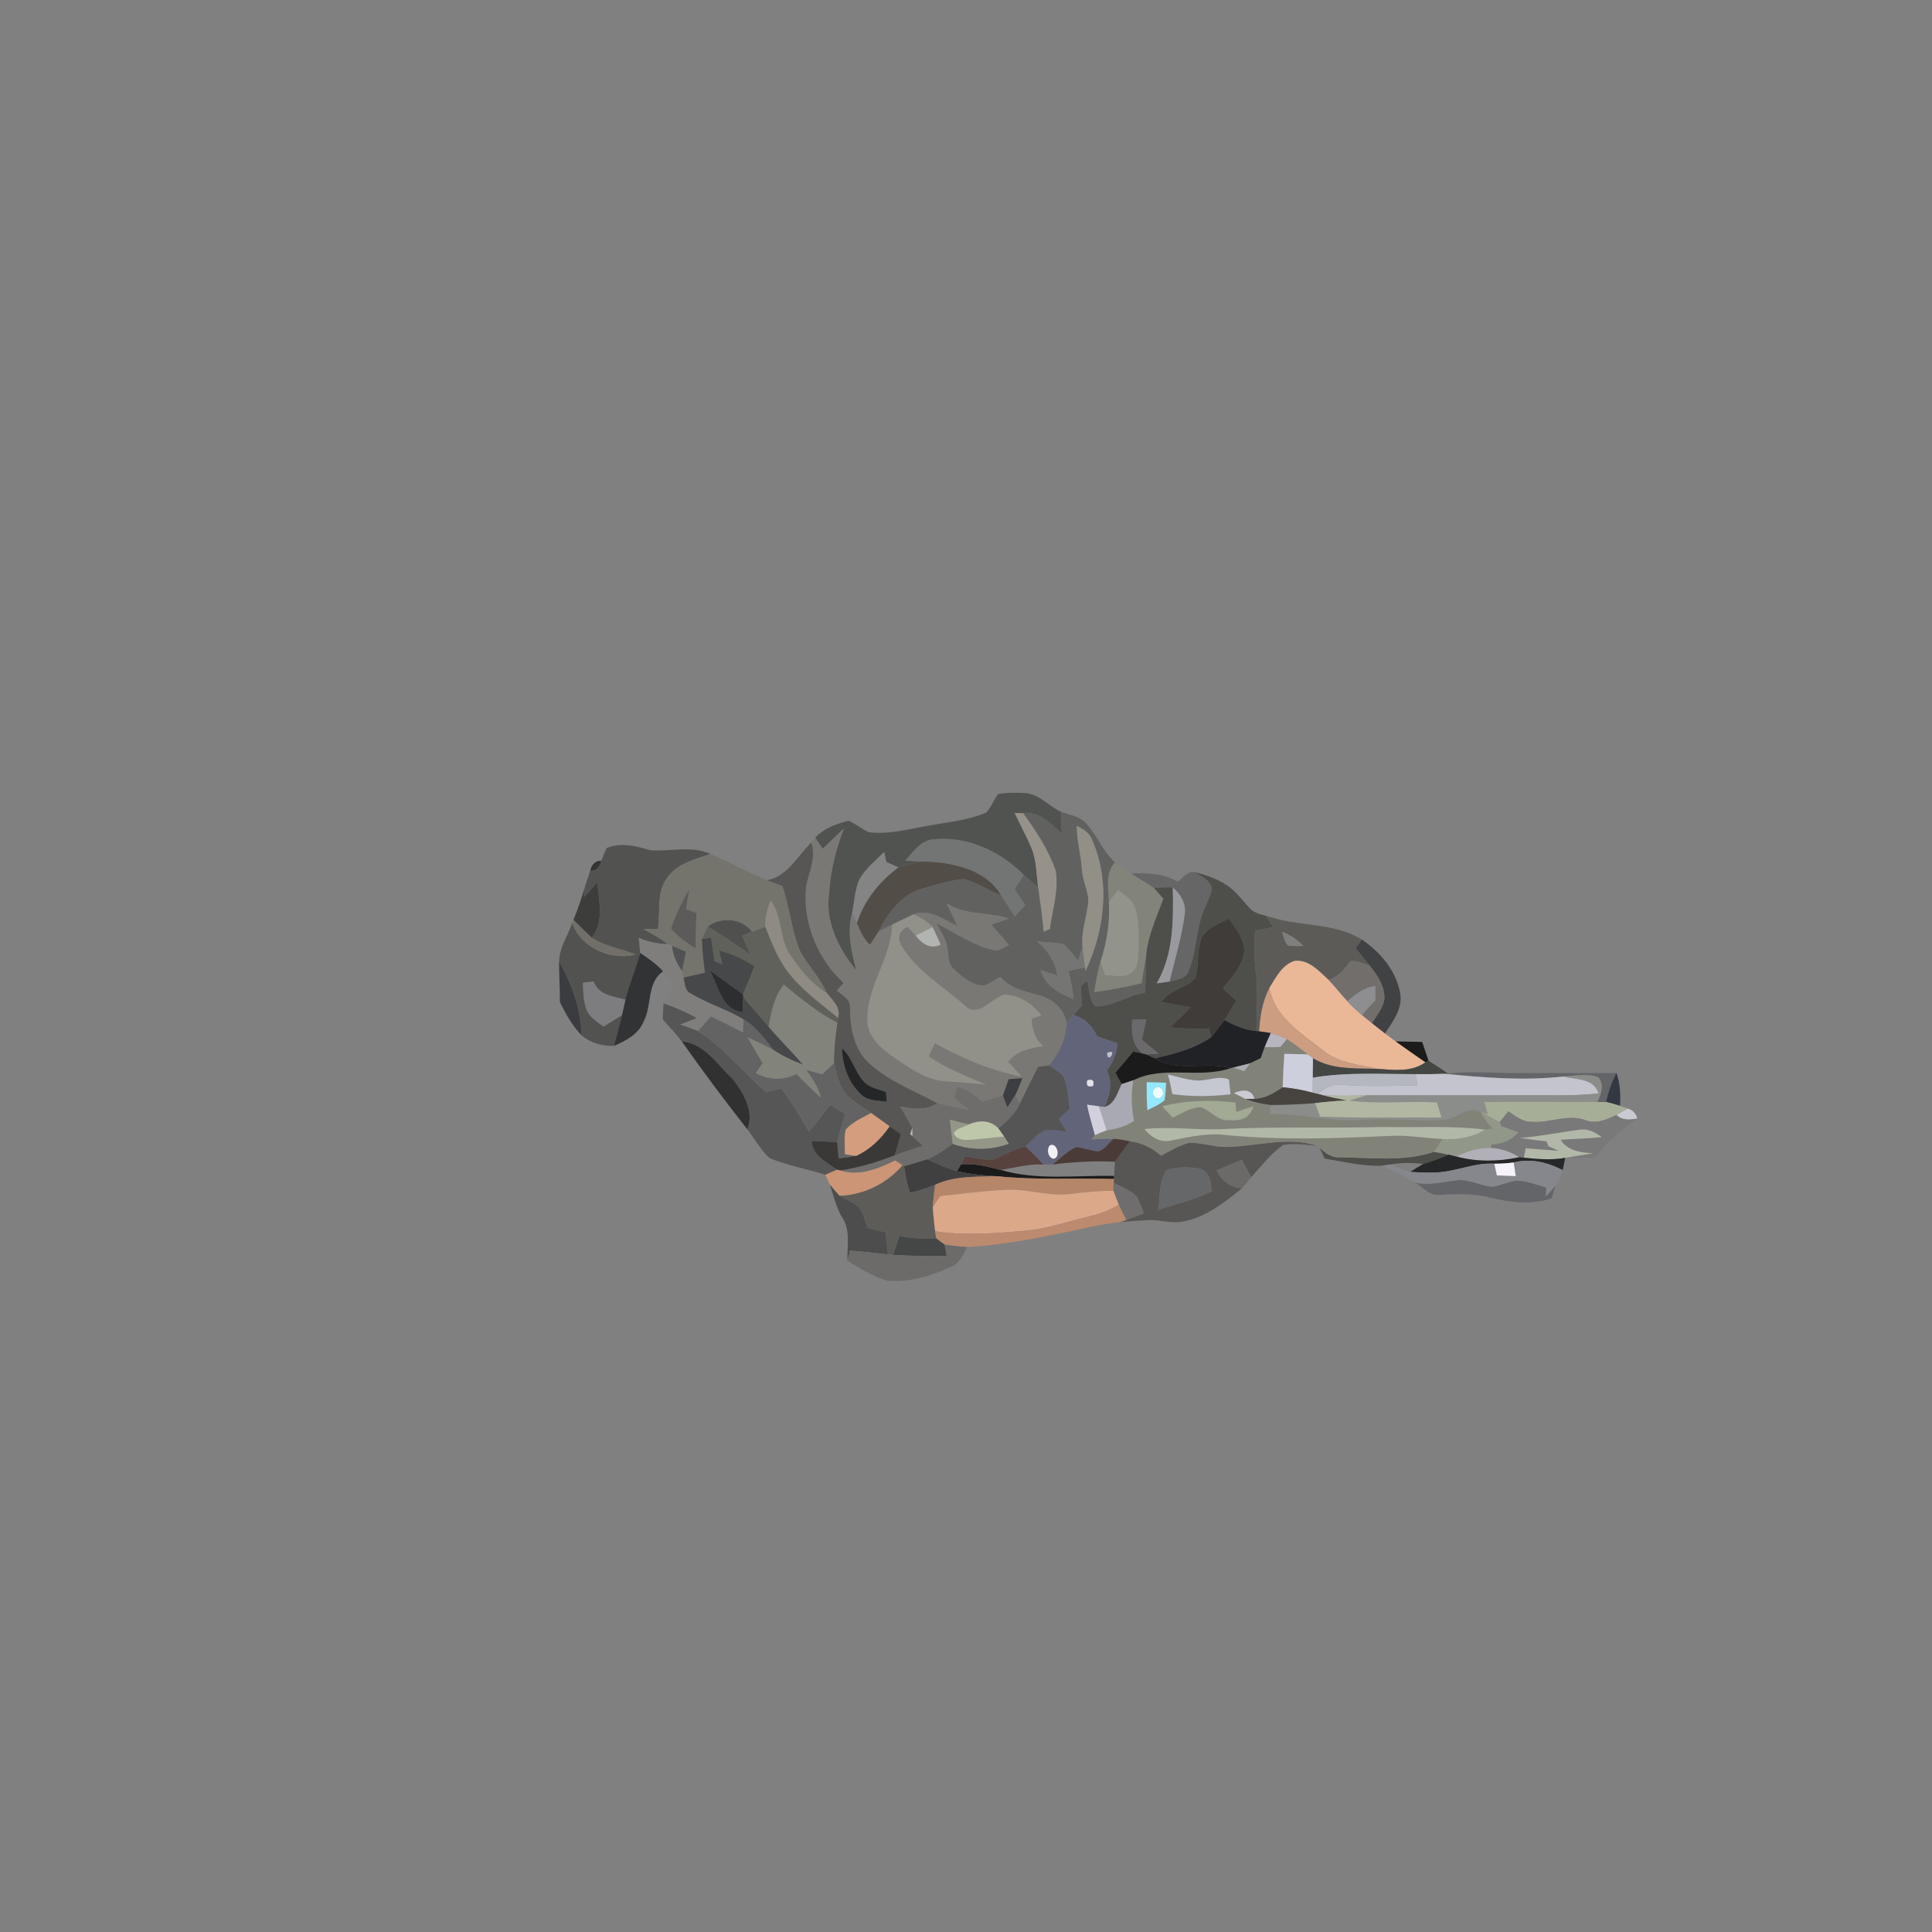 <?xml version="1.0" encoding="UTF-8" ?>
<!DOCTYPE svg PUBLIC "-//W3C//DTD SVG 1.1//EN" "http://www.w3.org/Graphics/SVG/1.1/DTD/svg11.dtd">
<svg width="512pt" height="512pt" viewBox="0 0 512 512" version="1.1" xmlns="http://www.w3.org/2000/svg">
<rect x="0" y="0" width="512" height="512" fill="#808080" stroke="none"/>
<g id="#515351ff">
<path fill="#515351" opacity="1.00" d=" M 264.51 210.45 C 266.64 210.01 268.84 210.07 271.01 210.14 C 275.04 210.03 277.73 213.55 281.16 215.12 C 281.22 217.06 281.30 219.01 281.41 220.96 C 278.52 218.33 275.48 215.00 271.17 215.51 C 270.60 215.49 269.47 215.47 268.90 215.46 C 270.35 218.55 272.01 221.53 273.33 224.69 C 274.73 228.01 274.65 231.67 275.11 235.18 C 273.82 234.09 272.54 232.98 271.29 231.85 C 265.09 225.61 256.28 221.50 247.38 222.45 C 243.99 222.73 241.98 225.74 239.96 228.09 C 241.36 228.17 242.77 228.24 244.18 228.30 C 242.12 228.70 240.09 229.22 238.10 229.88 C 237.03 229.40 235.96 228.93 234.89 228.47 C 234.69 227.58 234.49 226.69 234.29 225.81 C 232.05 228.05 229.54 230.11 227.87 232.84 C 226.55 235.67 226.43 238.86 225.85 241.89 C 224.39 247.02 225.65 252.23 226.95 257.23 C 222.28 251.52 218.54 244.17 219.74 236.60 C 220.05 230.73 221.54 225.05 223.63 219.58 C 221.73 221.35 219.88 223.15 218.03 224.97 C 217.37 223.97 216.70 222.98 216.04 221.99 C 218.34 219.49 221.69 218.32 224.89 217.50 C 226.79 218.32 228.38 219.71 230.27 220.55 C 234.96 221.14 239.65 219.99 244.24 219.15 C 249.94 217.98 255.90 217.64 261.31 215.36 C 262.69 213.95 263.32 212.00 264.51 210.45 Z" />
</g>
<g id="#979289ff">
<path fill="#979289" opacity="1.00" d=" M 268.90 215.46 C 269.47 215.47 270.60 215.49 271.17 215.51 C 274.58 220.21 277.86 225.16 279.77 230.68 C 280.67 235.88 278.91 241.07 278.24 246.20 C 277.82 246.38 276.99 246.75 276.57 246.93 C 276.23 242.99 275.67 239.09 275.11 235.18 C 274.65 231.67 274.73 228.01 273.33 224.69 C 272.01 221.53 270.35 218.55 268.90 215.46 Z" />
</g>
<g id="#616260ff">
<path fill="#616260" opacity="1.00" d=" M 271.17 215.51 C 275.48 215.00 278.52 218.33 281.41 220.96 C 281.30 219.01 281.22 217.06 281.16 215.12 C 283.44 215.98 286.14 216.28 287.84 218.21 C 290.76 221.38 292.26 225.64 295.51 228.55 C 292.82 231.43 293.83 235.47 293.87 239.01 C 294.18 244.42 293.33 249.81 291.63 254.93 C 290.89 257.54 290.42 260.22 290.01 262.91 C 294.22 262.36 298.39 261.53 302.52 260.56 C 302.94 257.95 303.37 255.35 303.78 252.74 C 303.65 256.17 303.64 259.61 303.45 263.04 C 298.94 263.80 294.89 266.72 290.30 266.72 C 288.47 265.05 288.73 262.14 288.15 259.88 C 287.58 260.35 287.02 260.83 286.46 261.30 C 286.53 263.06 286.61 264.82 286.68 266.58 C 285.94 267.37 285.19 268.17 284.47 268.97 C 283.86 269.66 283.26 270.36 282.67 271.06 C 282.00 267.37 278.89 264.68 275.37 263.77 C 271.69 262.74 267.68 262.00 265.12 258.89 C 263.73 259.71 262.36 260.58 260.86 261.21 C 257.73 261.19 255.09 259.03 252.93 256.97 C 251.16 255.58 251.41 253.19 251.04 251.22 C 250.75 248.78 249.24 246.76 248.10 244.66 C 253.11 247.12 257.77 250.55 263.29 251.76 C 264.82 252.16 266.07 250.99 267.39 250.47 C 265.83 248.64 264.25 246.83 262.66 245.03 C 264.22 244.52 265.78 243.98 267.33 243.42 C 261.92 241.63 255.87 242.65 250.88 239.41 C 251.85 241.40 252.81 243.41 253.77 245.42 C 250.12 243.76 246.30 240.75 242.10 242.30 C 240.19 243.19 238.31 244.14 236.41 245.06 C 235.20 245.65 233.99 246.24 232.81 246.88 C 235.18 242.15 238.51 237.43 243.75 235.69 C 247.55 234.55 251.40 233.32 255.36 232.95 C 258.89 233.79 261.95 235.97 265.32 237.28 C 266.56 239.10 267.73 240.97 268.93 242.82 C 269.85 241.82 270.78 240.83 271.71 239.83 C 270.76 238.45 269.80 237.07 268.85 235.69 C 269.66 234.41 270.47 233.13 271.29 231.85 C 272.54 232.98 273.82 234.09 275.11 235.18 C 275.67 239.09 276.23 242.99 276.57 246.93 C 276.99 246.75 277.82 246.38 278.24 246.20 C 278.91 241.07 280.67 235.88 279.77 230.68 C 277.86 225.16 274.58 220.21 271.17 215.51 M 285.37 218.87 C 285.32 222.71 286.47 226.42 286.70 230.24 C 286.85 233.18 288.29 235.88 288.45 238.81 C 288.06 242.91 286.42 246.91 286.90 251.09 C 286.48 252.25 286.08 253.40 285.68 254.56 C 284.46 253.06 283.33 251.46 281.85 250.21 C 279.55 249.68 277.15 249.83 274.82 249.45 C 277.64 251.78 279.62 254.89 280.24 258.53 C 278.75 258.05 277.27 257.57 275.79 257.12 C 276.96 261.26 280.78 263.35 284.54 264.76 C 284.23 262.24 283.74 259.74 283.18 257.26 C 284.62 256.96 286.07 256.66 287.52 256.38 L 287.66 257.34 C 292.76 246.61 294.30 233.69 289.42 222.58 C 288.75 220.72 287.05 219.69 285.37 218.87 Z" />
</g>
<g id="#918f86ff">
<path fill="#918f86" opacity="1.00" d=" M 285.37 218.87 C 287.05 219.69 288.75 220.72 289.42 222.58 C 294.30 233.69 292.76 246.61 287.66 257.34 L 287.52 256.38 C 287.27 254.62 287.05 252.86 286.90 251.09 C 286.42 246.91 288.06 242.91 288.45 238.81 C 288.29 235.88 286.85 233.18 286.70 230.24 C 286.47 226.42 285.32 222.71 285.37 218.87 Z" />
</g>
<g id="#797874ff">
<path fill="#797874" opacity="1.00" d=" M 218.03 224.97 C 219.88 223.15 221.73 221.35 223.63 219.58 C 221.54 225.05 220.05 230.73 219.74 236.60 C 218.54 244.17 222.28 251.52 226.95 257.23 C 225.65 252.23 224.39 247.02 225.85 241.89 C 226.28 242.77 226.70 243.67 227.10 244.57 C 227.91 246.68 228.84 248.80 230.55 250.37 C 231.30 249.20 232.06 248.04 232.81 246.88 C 233.99 246.24 235.20 245.65 236.41 245.06 C 236.17 254.16 229.41 261.74 229.87 270.95 C 230.24 275.37 234.08 278.26 237.44 280.61 C 241.44 283.20 245.58 286.26 250.51 286.54 C 254.10 286.80 257.70 287.02 261.27 287.46 C 256.13 285.13 250.73 283.25 246.11 279.93 C 246.65 278.76 247.19 277.59 247.74 276.43 C 254.93 280.46 262.61 283.69 270.73 285.29 C 269.55 283.98 268.36 282.67 267.17 281.38 C 269.40 278.41 273.11 277.76 276.55 277.22 C 274.27 275.44 273.44 272.73 273.41 269.94 C 274.25 269.66 275.10 269.37 275.96 269.09 C 273.62 266.01 270.11 263.69 266.16 263.56 C 262.63 264.59 259.30 270.00 255.62 266.40 C 249.94 261.43 243.04 257.40 239.03 250.83 C 237.61 248.74 238.24 246.52 240.57 245.60 C 241.25 246.39 241.95 247.17 242.66 247.95 C 244.31 250.07 246.59 251.72 249.28 250.33 C 248.58 248.77 247.90 247.21 247.16 245.68 C 245.78 244.13 243.92 243.19 242.10 242.30 C 246.30 240.75 250.12 243.76 253.77 245.42 C 252.81 243.41 251.85 241.40 250.88 239.41 C 255.87 242.65 261.92 241.63 267.33 243.42 C 265.78 243.98 264.22 244.52 262.66 245.03 C 264.25 246.83 265.83 248.64 267.39 250.47 C 266.07 250.99 264.82 252.16 263.29 251.76 C 257.77 250.55 253.11 247.12 248.10 244.66 C 249.24 246.76 250.75 248.78 251.04 251.22 C 251.41 253.19 251.16 255.58 252.93 256.97 C 255.09 259.03 257.73 261.19 260.86 261.21 C 262.36 260.58 263.73 259.71 265.12 258.89 C 267.68 262.00 271.69 262.74 275.37 263.77 C 278.89 264.68 282.00 267.37 282.67 271.06 C 282.46 275.27 280.73 279.16 278.01 282.33 C 277.03 282.46 276.05 282.60 275.08 282.74 C 273.44 285.96 271.88 289.23 270.25 292.47 C 269.95 291.91 269.35 290.81 269.05 290.26 C 269.78 288.78 270.36 287.23 270.96 285.71 C 269.74 285.79 268.52 285.89 267.31 285.99 C 266.79 287.44 266.27 288.90 265.75 290.36 C 263.94 290.91 262.13 291.45 260.32 291.97 C 258.38 290.24 256.23 288.69 253.67 288.06 C 253.46 288.78 253.05 290.22 252.85 290.94 C 254.15 292.00 255.45 293.07 256.75 294.15 C 253.97 293.57 251.17 293.06 248.41 292.37 C 242.26 289.05 235.49 286.52 230.28 281.73 C 226.23 278.01 225.30 272.34 225.24 267.10 C 225.49 264.82 223.21 263.81 221.78 262.52 C 222.36 261.84 222.95 261.16 223.54 260.49 C 217.03 254.52 213.17 245.60 213.48 236.75 C 213.53 232.17 216.69 227.89 214.98 223.29 C 215.25 222.96 215.78 222.31 216.04 221.99 C 216.70 222.98 217.37 223.97 218.03 224.97 Z" />
</g>
<g id="#737474ff">
<path fill="#737474" opacity="1.00" d=" M 247.38 222.45 C 256.28 221.50 265.09 225.61 271.29 231.85 C 270.47 233.13 269.66 234.41 268.85 235.69 C 269.80 237.07 270.76 238.45 271.71 239.83 C 270.78 240.83 269.85 241.82 268.93 242.82 C 267.73 240.97 266.56 239.10 265.32 237.28 C 261.05 230.11 251.87 228.45 244.18 228.30 C 242.77 228.24 241.36 228.17 239.96 228.09 C 241.98 225.74 243.99 222.73 247.38 222.45 Z" />
</g>
<g id="#525351ff">
<path fill="#525351" opacity="1.00" d=" M 160.75 224.74 C 164.62 223.15 168.58 224.22 172.39 225.33 C 177.68 225.75 183.23 223.97 188.31 226.33 C 184.13 227.66 179.39 228.88 176.76 232.71 C 173.87 236.63 175.10 241.72 174.36 246.22 C 173.05 246.31 171.74 246.23 170.43 246.18 C 172.74 247.35 174.93 248.74 177.08 250.20 C 174.39 250.16 171.73 249.67 169.28 248.53 C 169.43 249.86 169.58 251.19 169.66 252.53 C 168.49 256.71 166.74 260.70 165.73 264.92 C 162.49 264.05 158.58 263.76 157.30 260.08 C 156.36 260.21 155.43 260.34 154.49 260.47 C 154.59 262.88 154.60 265.36 155.49 267.64 C 156.29 269.66 158.32 270.74 159.93 272.05 C 161.56 271.03 163.19 270.02 164.82 269.00 C 164.19 271.74 163.41 274.44 162.70 277.16 C 159.61 277.27 156.52 276.40 154.13 274.40 C 153.94 267.49 151.58 260.76 148.16 254.80 C 148.25 251.13 150.47 247.96 151.65 244.58 C 153.90 251.14 161.89 254.67 168.39 252.95 C 164.56 251.38 160.28 250.85 156.80 248.49 C 160.25 244.22 158.68 238.75 158.30 233.82 C 157.14 235.14 155.98 236.45 154.79 237.74 C 154.79 237.26 154.78 236.30 154.77 235.82 C 155.26 234.09 155.86 232.39 156.44 230.69 C 158.03 231.00 159.05 229.48 159.33 228.13 C 159.77 226.98 160.27 225.87 160.75 224.74 Z" />
</g>
<g id="#575654ff">
<path fill="#575654" opacity="1.00" d=" M 203.18 233.25 C 208.57 232.46 211.36 226.81 214.98 223.29 C 216.69 227.89 213.53 232.17 213.48 236.75 C 213.17 245.60 217.03 254.52 223.54 260.49 C 222.95 261.16 222.36 261.84 221.78 262.52 C 223.21 263.81 225.49 264.82 225.24 267.10 C 225.30 272.34 226.23 278.01 230.28 281.73 C 235.49 286.52 242.26 289.05 248.41 292.37 C 245.41 294.33 241.83 293.93 238.52 293.18 C 239.65 295.05 240.73 296.96 241.78 298.88 C 241.64 299.29 241.34 300.12 241.20 300.53 L 241.80 301.09 C 242.73 301.95 243.68 302.80 244.62 303.65 C 242.11 304.45 239.60 305.27 237.12 306.18 C 237.67 304.30 238.22 302.43 238.76 300.56 C 237.76 299.87 236.77 299.19 235.78 298.51 C 234.13 297.33 232.51 296.13 230.85 294.97 C 228.57 293.33 226.06 291.95 224.11 289.91 C 222.30 287.59 221.68 284.61 221.01 281.81 C 220.98 278.21 221.34 274.63 221.90 271.08 C 221.95 270.76 222.03 270.11 222.07 269.78 C 222.95 267.06 220.61 265.08 219.10 263.16 C 217.32 259.06 214.10 255.88 211.99 251.99 C 209.72 246.50 209.27 240.46 207.33 234.85 C 205.94 234.33 204.56 233.81 203.18 233.25 M 223.13 277.78 C 223.23 282.27 224.81 286.87 228.13 289.99 C 229.95 291.79 232.67 291.64 235.01 291.97 C 234.96 291.32 234.84 290.02 234.78 289.37 C 232.65 288.61 230.14 288.23 228.66 286.35 C 226.46 283.72 225.72 280.11 223.13 277.78 Z" />
<path fill="#575654" opacity="1.00" d=" M 315.00 302.88 C 318.37 302.70 321.62 304.02 325.00 303.95 C 333.00 303.83 341.19 301.07 349.07 303.65 C 346.07 303.35 343.02 302.91 340.03 303.43 C 336.78 305.78 334.24 309.00 331.59 311.99 C 330.76 310.45 329.92 308.92 329.09 307.39 C 326.84 308.30 324.60 309.22 322.38 310.18 C 323.78 312.84 326.11 314.85 329.25 314.84 C 324.55 318.61 319.56 322.63 313.47 323.72 C 310.41 324.35 307.40 323.18 304.34 323.34 C 301.83 323.47 299.33 323.63 296.83 323.86 C 297.25 323.71 298.08 323.43 298.50 323.29 C 300.05 322.73 301.58 322.14 303.12 321.56 C 302.52 319.99 302.03 318.36 301.11 316.94 C 299.41 315.34 297.16 314.55 295.13 313.48 L 295.19 312.45 L 295.24 311.64 C 295.34 310.39 295.40 309.13 295.46 307.88 C 296.80 306.07 298.14 304.25 299.46 302.43 C 302.53 302.88 305.38 304.16 307.66 306.27 C 310.06 305.06 312.38 303.59 315.00 302.88 M 309.19 310.04 C 307.05 313.02 307.50 317.11 306.94 320.62 C 311.66 319.04 316.55 317.93 321.05 315.74 C 321.00 313.54 320.71 310.85 318.40 309.86 C 315.40 309.15 312.15 309.20 309.19 310.04 Z" />
</g>
<g id="#838483ff">
<path fill="#838483" opacity="1.00" d=" M 227.87 232.84 C 229.54 230.11 232.05 228.05 234.29 225.81 C 234.49 226.69 234.69 227.58 234.89 228.47 C 235.96 228.93 237.03 229.40 238.10 229.88 C 233.06 233.59 229.09 238.59 227.10 244.57 C 226.70 243.67 226.28 242.77 225.85 241.89 C 226.43 238.86 226.55 235.67 227.87 232.84 Z" />
</g>
<g id="#74746dff">
<path fill="#74746d" opacity="1.00" d=" M 176.76 232.71 C 179.39 228.88 184.13 227.66 188.31 226.33 C 193.35 228.46 198.15 231.11 203.18 233.25 C 204.56 233.81 205.94 234.33 207.33 234.85 C 209.27 240.46 209.72 246.50 211.99 251.99 C 214.10 255.88 217.32 259.06 219.10 263.16 C 215.12 260.78 212.19 257.12 209.60 253.34 C 206.36 249.00 207.55 242.95 204.20 238.63 C 203.37 240.88 202.67 243.23 202.82 245.65 C 201.65 246.08 200.47 246.50 199.30 246.94 C 196.55 243.32 191.11 242.89 187.55 245.56 C 186.99 246.63 186.47 247.73 186.00 248.85 C 186.10 251.84 186.45 254.81 186.80 257.78 C 184.90 258.20 183.01 258.63 181.13 259.08 C 181.04 258.63 180.86 257.74 180.77 257.30 C 181.08 255.60 181.44 253.91 181.79 252.22 C 180.56 251.70 179.33 251.17 178.11 250.65 C 177.85 250.54 177.33 250.31 177.08 250.20 C 174.93 248.74 172.74 247.35 170.43 246.18 C 171.74 246.23 173.05 246.31 174.36 246.22 C 175.10 241.72 173.87 236.63 176.76 232.71 M 177.81 246.06 C 179.67 248.19 181.92 249.93 184.37 251.34 C 184.33 248.20 184.39 245.06 184.60 241.94 C 183.65 241.63 182.69 241.34 181.81 240.88 C 182.00 239.15 182.36 237.44 182.67 235.73 C 180.67 238.98 179.07 242.46 177.81 246.06 Z" />
</g>
<g id="#232423d0">
<path fill="#232423" opacity="0.82" d=" M 156.44 230.69 C 156.69 229.32 157.80 227.93 159.33 228.13 C 159.05 229.48 158.03 231.00 156.44 230.69 Z" />
</g>
<g id="#524d47ff">
<path fill="#524d47" opacity="1.00" d=" M 244.18 228.30 C 251.87 228.45 261.05 230.11 265.32 237.28 C 261.95 235.97 258.89 233.79 255.36 232.95 C 251.40 233.32 247.55 234.55 243.75 235.69 C 238.51 237.43 235.18 242.15 232.81 246.88 C 232.06 248.04 231.30 249.20 230.55 250.37 C 228.84 248.80 227.91 246.68 227.10 244.57 C 229.09 238.59 233.06 233.59 238.10 229.88 C 240.09 229.22 242.12 228.70 244.18 228.30 Z" />
</g>
<g id="#828379ff">
<path fill="#828379" opacity="1.00" d=" M 293.87 239.01 C 293.83 235.47 292.82 231.43 295.51 228.55 C 296.89 229.57 298.32 230.54 299.76 231.49 C 301.76 232.80 303.85 233.95 305.82 235.31 C 306.66 236.25 307.49 237.22 308.31 238.19 C 306.57 242.96 304.37 247.64 303.78 252.74 C 303.37 255.35 302.94 257.95 302.52 260.56 C 298.39 261.53 294.22 262.36 290.01 262.91 C 290.42 260.22 290.89 257.54 291.63 254.93 C 292.04 256.09 292.46 257.24 292.88 258.40 C 295.16 258.44 297.81 259.32 299.81 257.80 C 301.72 256.49 301.56 253.94 301.72 251.90 C 301.74 248.26 301.91 244.54 300.99 240.98 C 300.38 238.56 298.06 237.28 296.28 235.80 C 295.47 236.87 294.67 237.94 293.87 239.01 Z" />
</g>
<g id="#656665ff">
<path fill="#656665" opacity="1.00" d=" M 299.76 231.49 C 304.00 231.29 308.36 231.47 312.13 233.67 C 313.57 232.65 314.81 230.62 316.84 231.16 C 318.47 232.45 321.27 233.47 321.16 235.94 C 320.67 237.66 319.85 239.25 319.17 240.90 C 316.91 246.07 317.22 251.93 315.07 257.14 C 314.49 259.42 311.83 259.64 309.93 260.12 C 311.37 254.22 313.15 248.36 313.97 242.33 C 314.36 239.55 312.87 236.93 310.81 235.18 C 309.14 235.12 307.48 235.19 305.82 235.31 C 303.85 233.95 301.76 232.80 299.76 231.49 Z" />
</g>
<g id="#4e4e4bff">
<path fill="#4e4e4b" opacity="1.00" d=" M 316.84 231.16 C 320.00 232.02 323.20 233.11 325.86 235.11 C 328.15 236.86 329.72 239.33 331.82 241.29 C 333.35 242.31 335.24 242.59 336.98 243.13 C 336.63 243.04 335.91 242.88 335.55 242.80 C 336.19 243.76 336.84 244.73 337.49 245.69 C 335.87 246.03 334.25 246.37 332.63 246.70 C 332.31 250.32 332.36 253.95 332.80 257.56 C 333.43 262.76 333.03 268.00 332.97 273.23 C 329.92 273.01 327.13 271.72 324.46 270.34 C 325.59 268.66 326.65 266.92 327.70 265.19 C 326.50 264.13 325.31 263.07 324.11 262.01 C 326.25 259.10 328.99 256.32 329.70 252.66 C 330.08 249.07 327.48 246.19 325.65 243.40 C 323.09 244.81 319.90 245.79 318.41 248.49 C 317.17 251.92 317.75 255.70 316.76 259.19 C 314.27 261.97 309.86 262.23 307.76 265.53 C 310.31 266.06 312.88 266.50 315.46 266.95 C 313.75 268.82 311.93 270.56 310.04 272.23 C 313.48 272.63 316.94 272.76 320.40 272.54 C 320.58 273.32 320.77 274.10 320.96 274.88 C 316.49 277.91 311.21 279.33 306.00 280.46 C 305.43 280.20 304.29 279.68 303.72 279.42 C 304.54 279.36 306.17 279.25 306.99 279.19 C 305.52 277.97 304.05 276.77 302.57 275.57 C 302.96 273.77 303.36 271.96 303.77 270.16 C 302.53 270.20 301.29 270.23 300.06 270.27 C 299.80 273.54 300.00 277.07 302.85 279.21 C 302.21 279.08 300.94 278.82 300.31 278.68 C 298.77 280.58 297.21 282.45 295.60 284.28 C 296.16 285.28 296.70 286.30 297.27 287.30 C 296.13 289.52 295.46 292.65 292.69 293.37 C 294.11 290.26 294.97 286.87 293.31 283.67 C 294.98 281.60 295.95 279.13 296.13 276.47 C 294.31 275.86 292.50 275.26 290.70 274.62 C 289.55 271.86 287.37 269.81 284.47 268.97 C 285.19 268.17 285.94 267.37 286.68 266.58 C 286.61 264.82 286.53 263.06 286.46 261.30 C 287.02 260.83 287.58 260.35 288.15 259.88 C 288.73 262.14 288.47 265.05 290.30 266.72 C 294.89 266.72 298.94 263.80 303.45 263.04 C 303.64 259.61 303.65 256.17 303.78 252.74 C 304.37 247.64 306.57 242.96 308.31 238.19 C 307.49 237.22 306.66 236.25 305.82 235.31 C 307.48 235.19 309.14 235.12 310.81 235.18 C 310.97 243.80 311.05 252.91 306.53 260.60 C 307.66 260.45 308.79 260.30 309.93 260.12 C 311.83 259.64 314.49 259.42 315.07 257.14 C 317.22 251.93 316.91 246.07 319.17 240.90 C 319.85 239.25 320.67 237.66 321.16 235.94 C 321.27 233.47 318.47 232.45 316.84 231.16 Z" />
<path fill="#4e4e4b" opacity="1.00" d=" M 349.72 304.21 C 351.20 305.53 352.87 306.87 355.00 306.71 C 363.36 306.74 371.94 307.97 380.05 305.24 C 381.33 305.45 382.61 305.70 383.89 306.00 C 381.72 306.94 379.51 307.79 377.24 308.43 C 374.36 308.16 371.46 308.03 368.62 308.59 C 368.03 308.67 366.84 308.84 366.25 308.92 C 361.10 309.12 356.11 307.84 351.07 307.05 C 350.63 306.09 350.18 305.15 349.72 304.21 Z" />
</g>
<g id="#3d3e3cff">
<path fill="#3d3e3c" opacity="1.00" d=" M 154.79 237.74 C 155.98 236.45 157.14 235.14 158.30 233.82 C 158.68 238.75 160.25 244.22 156.80 248.49 C 155.14 246.98 153.56 245.37 151.96 243.80 C 153.03 241.19 153.96 238.52 154.77 235.82 C 154.78 236.30 154.79 237.26 154.79 237.74 Z" />
</g>
<g id="#999a9eff">
<path fill="#999a9e" opacity="1.00" d=" M 310.81 235.18 C 312.87 236.93 314.36 239.55 313.97 242.33 C 313.15 248.36 311.37 254.22 309.93 260.12 C 308.79 260.30 307.66 260.45 306.53 260.60 C 311.05 252.91 310.97 243.80 310.81 235.18 Z" />
</g>
<g id="#5d5b59ff">
<path fill="#5d5b59" opacity="1.00" d=" M 177.81 246.06 C 179.07 242.46 180.67 238.98 182.67 235.73 C 182.36 237.44 182.00 239.15 181.81 240.88 C 182.69 241.34 183.65 241.63 184.60 241.94 C 184.39 245.06 184.33 248.20 184.37 251.34 C 181.92 249.93 179.67 248.19 177.81 246.06 Z" />
</g>
<g id="#92938aff">
<path fill="#92938a" opacity="1.00" d=" M 293.87 239.01 C 294.67 237.94 295.47 236.87 296.28 235.80 C 298.06 237.28 300.38 238.56 300.99 240.98 C 301.91 244.54 301.74 248.26 301.72 251.90 C 301.56 253.94 301.72 256.49 299.81 257.80 C 297.81 259.32 295.16 258.44 292.88 258.40 C 292.46 257.24 292.04 256.09 291.63 254.93 C 293.33 249.81 294.18 244.42 293.87 239.01 Z" />
</g>
<g id="#8f8b83ff">
<path fill="#8f8b83" opacity="1.00" d=" M 204.20 238.63 C 207.55 242.95 206.36 249.00 209.60 253.34 C 212.19 257.12 215.12 260.78 219.10 263.16 C 220.61 265.08 222.95 267.06 222.07 269.78 C 217.94 266.29 213.46 263.17 209.95 259.01 C 206.54 255.20 204.65 250.36 202.82 245.65 C 202.67 243.23 203.37 240.88 204.20 238.63 Z" />
</g>
<g id="#929189ff">
<path fill="#929189" opacity="1.00" d=" M 236.41 245.06 C 238.31 244.14 240.19 243.19 242.10 242.30 C 243.92 243.19 245.78 244.13 247.16 245.68 C 245.65 246.43 244.15 247.19 242.66 247.95 C 241.95 247.17 241.25 246.39 240.57 245.60 C 238.24 246.52 237.61 248.74 239.03 250.83 C 243.04 257.40 249.94 261.43 255.62 266.40 C 259.30 270.00 262.63 264.59 266.16 263.56 C 270.11 263.69 273.62 266.01 275.96 269.09 C 275.10 269.37 274.25 269.66 273.41 269.94 C 273.44 272.73 274.27 275.44 276.55 277.22 C 273.11 277.76 269.40 278.41 267.17 281.38 C 268.36 282.67 269.55 283.98 270.73 285.29 C 262.61 283.69 254.93 280.46 247.74 276.43 C 247.19 277.59 246.65 278.76 246.11 279.93 C 250.73 283.25 256.13 285.13 261.27 287.46 C 257.70 287.02 254.10 286.80 250.51 286.54 C 245.58 286.26 241.44 283.20 237.44 280.61 C 234.08 278.26 230.24 275.37 229.87 270.95 C 229.41 261.74 236.17 254.16 236.41 245.06 Z" />
</g>
<g id="#3f3c3aff">
<path fill="#3f3c3a" opacity="1.00" d=" M 318.41 248.49 C 319.90 245.79 323.09 244.81 325.65 243.40 C 327.48 246.19 330.08 249.07 329.70 252.66 C 328.99 256.32 326.25 259.10 324.11 262.01 C 325.31 263.07 326.50 264.13 327.70 265.19 C 326.65 266.92 325.59 268.66 324.46 270.34 C 323.35 271.90 322.20 273.43 320.96 274.88 C 320.77 274.10 320.58 273.32 320.40 272.54 C 316.94 272.76 313.48 272.63 310.04 272.23 C 311.93 270.56 313.75 268.82 315.46 266.95 C 312.88 266.50 310.31 266.06 307.76 265.53 C 309.86 262.23 314.27 261.97 316.76 259.19 C 317.75 255.70 317.17 251.92 318.41 248.49 Z" />
</g>
<g id="#5c5b58ff">
<path fill="#5c5b58" opacity="1.00" d=" M 335.55 242.80 C 335.91 242.88 336.63 243.04 336.98 243.13 C 344.84 245.57 353.72 244.54 360.91 248.99 C 360.36 249.74 359.82 250.50 359.29 251.27 C 360.51 252.82 361.75 254.38 363.00 255.93 C 361.37 255.32 359.69 254.58 357.92 254.69 C 356.29 256.74 354.73 258.97 352.01 259.62 C 349.55 257.34 346.79 254.24 343.11 254.64 C 339.79 255.66 338.10 259.06 336.41 261.82 C 334.58 265.38 333.92 269.36 333.72 273.32 L 332.97 273.23 C 333.03 268.00 333.43 262.76 332.80 257.56 C 332.36 253.95 332.31 250.32 332.63 246.70 C 334.25 246.37 335.87 246.03 337.49 245.69 C 336.84 244.73 336.19 243.76 335.55 242.80 M 339.74 246.95 C 340.20 248.16 340.41 249.56 341.30 250.57 C 342.67 250.76 344.05 250.70 345.43 250.70 C 343.83 249.04 341.91 247.74 339.74 246.95 Z" />
</g>
<g id="#726f68ff">
<path fill="#726f68" opacity="1.00" d=" M 151.96 243.80 C 153.56 245.37 155.14 246.98 156.80 248.49 C 160.28 250.85 164.56 251.38 168.39 252.95 C 161.89 254.67 153.90 251.14 151.65 244.58 L 151.96 243.80 Z" />
</g>
<g id="#50514eff">
<path fill="#50514e" opacity="1.00" d=" M 187.55 245.56 C 191.11 242.89 196.55 243.32 199.30 246.94 C 198.43 247.28 197.57 247.62 196.70 247.97 C 197.47 249.67 198.23 251.36 198.97 253.07 C 195.20 250.52 191.48 247.88 187.55 245.56 Z" />
</g>
<g id="#5f615aff">
<path fill="#5f615a" opacity="1.00" d=" M 199.30 246.94 C 200.47 246.50 201.65 246.08 202.82 245.65 C 204.65 250.36 206.54 255.20 209.95 259.01 C 213.46 263.17 217.94 266.29 222.07 269.78 C 222.03 270.11 221.95 270.76 221.90 271.08 C 216.73 268.36 212.18 264.68 207.72 260.95 C 205.17 264.14 204.39 268.18 203.71 272.09 C 201.48 269.45 199.12 266.92 196.96 264.23 L 196.91 263.50 C 197.94 261.05 198.94 258.59 199.92 256.12 C 197.07 254.15 193.89 252.74 190.54 251.89 C 190.84 253.11 191.14 254.33 191.45 255.56 C 190.92 255.35 189.88 254.93 189.35 254.72 C 189.04 252.61 188.73 250.51 188.43 248.42 C 187.62 248.56 186.81 248.70 186.00 248.85 C 186.47 247.73 186.99 246.63 187.55 245.56 C 191.48 247.88 195.20 250.52 198.97 253.07 C 198.23 251.36 197.47 249.67 196.70 247.97 C 197.57 247.62 198.43 247.28 199.30 246.94 Z" />
</g>
<g id="#b1b4b0ff">
<path fill="#b1b4b0" opacity="1.00" d=" M 242.66 247.95 C 244.15 247.19 245.65 246.43 247.16 245.68 C 247.90 247.21 248.58 248.77 249.28 250.33 C 246.59 251.72 244.31 250.07 242.66 247.95 Z" />
</g>
<g id="#7f7f7eff">
<path fill="#7f7f7e" opacity="1.00" d=" M 339.74 246.95 C 341.91 247.74 343.83 249.04 345.43 250.70 C 344.05 250.70 342.67 250.76 341.30 250.57 C 340.41 249.56 340.20 248.16 339.74 246.95 Z" />
</g>
<g id="#7f7e7dff">
<path fill="#7f7e7d" opacity="1.00" d=" M 169.28 248.53 C 171.73 249.67 174.39 250.16 177.08 250.20 C 177.33 250.31 177.85 250.54 178.11 250.65 C 178.29 253.11 179.33 255.33 180.77 257.30 C 180.86 257.74 181.04 258.63 181.13 259.08 C 181.57 260.47 181.38 262.38 182.88 263.16 C 187.38 265.91 192.52 267.42 197.05 270.13 C 197.01 271.30 196.97 272.47 196.93 273.65 C 194.12 272.16 191.27 270.74 188.40 269.39 C 187.26 270.67 186.13 271.96 184.99 273.25 C 183.42 272.61 181.83 272.06 180.23 271.51 C 181.71 270.94 183.18 270.37 184.66 269.79 C 181.83 268.24 178.88 266.94 175.83 265.91 C 176.58 264.13 177.57 262.48 178.52 260.81 C 177.59 259.67 176.66 258.53 175.72 257.42 C 173.99 255.46 171.79 254.01 169.66 252.53 C 169.58 251.19 169.43 249.86 169.28 248.53 Z" />
</g>
<g id="#474849ff">
<path fill="#474849" opacity="1.00" d=" M 186.00 248.85 C 186.81 248.70 187.62 248.56 188.43 248.42 C 188.73 250.51 189.04 252.61 189.35 254.72 C 189.88 254.93 190.92 255.35 191.45 255.56 C 191.14 254.33 190.84 253.11 190.54 251.89 C 193.89 252.74 197.07 254.15 199.92 256.12 C 198.94 258.59 197.94 261.05 196.91 263.50 C 193.95 261.39 191.01 259.25 188.08 257.12 C 190.39 261.21 191.10 267.56 196.78 268.25 C 196.86 266.91 196.92 265.57 196.96 264.23 C 199.12 266.92 201.48 269.45 203.71 272.09 C 206.65 275.55 209.89 278.74 212.87 282.16 C 210.07 281.14 207.37 279.87 204.90 278.21 C 202.63 275.21 200.31 272.13 197.05 270.13 C 192.52 267.42 187.38 265.91 182.88 263.16 C 181.38 262.38 181.57 260.47 181.13 259.08 C 183.01 258.63 184.90 258.20 186.80 257.78 C 186.45 254.81 186.10 251.84 186.00 248.85 Z" />
</g>
<g id="#757573ff">
<path fill="#757573" opacity="1.00" d=" M 274.82 249.45 C 277.15 249.83 279.55 249.68 281.85 250.21 C 283.33 251.46 284.46 253.06 285.68 254.56 C 286.08 253.40 286.48 252.25 286.90 251.09 C 287.05 252.86 287.27 254.62 287.52 256.38 C 286.07 256.66 284.62 256.96 283.18 257.26 C 283.74 259.74 284.23 262.24 284.54 264.76 C 280.78 263.35 276.96 261.26 275.79 257.12 C 277.27 257.57 278.75 258.05 280.24 258.53 C 279.62 254.89 277.64 251.78 274.82 249.45 Z" />
</g>
<g id="#414244ff">
<path fill="#414244" opacity="1.00" d=" M 360.91 248.99 C 365.79 252.32 369.92 257.16 371.04 263.10 C 371.85 267.19 369.13 270.69 367.03 273.89 C 365.85 272.99 364.70 272.07 363.55 271.16 C 364.81 269.18 366.43 267.28 366.85 264.91 C 367.11 261.48 365.05 258.47 363.00 255.93 C 361.75 254.38 360.51 252.82 359.29 251.27 C 359.82 250.50 360.36 249.74 360.91 248.99 Z" />
</g>
<g id="#515254ff">
<path fill="#515254" opacity="1.00" d=" M 178.11 250.65 C 179.33 251.17 180.56 251.70 181.79 252.22 C 181.44 253.91 181.08 255.60 180.77 257.30 C 179.33 255.33 178.29 253.11 178.11 250.65 Z" />
</g>
<g id="#323334ff">
<path fill="#323334" opacity="1.00" d=" M 165.73 264.92 C 166.74 260.70 168.49 256.71 169.66 252.53 C 171.79 254.01 173.99 255.46 175.72 257.42 C 171.32 260.45 172.83 266.43 170.58 270.68 C 169.24 274.05 165.87 275.84 162.70 277.16 C 163.41 274.44 164.19 271.74 164.82 269.00 C 165.11 267.64 165.42 266.28 165.73 264.92 Z" />
</g>
<g id="#726e6cff">
<path fill="#726e6c" opacity="1.00" d=" M 357.92 254.69 C 359.69 254.58 361.37 255.32 363.00 255.93 C 365.05 258.47 367.11 261.48 366.85 264.91 C 366.43 267.28 364.81 269.18 363.55 271.16 C 362.67 270.45 361.81 269.75 360.96 269.04 C 362.03 267.64 363.23 266.35 364.50 265.12 C 364.50 263.86 364.50 262.60 364.49 261.34 C 361.54 261.60 359.22 263.51 357.04 265.33 C 355.32 263.46 353.75 261.46 352.01 259.62 C 354.73 258.97 356.29 256.74 357.92 254.69 Z" />
</g>
<g id="#3a3c3ffe">
<path fill="#3a3c3f" opacity="1.00" d=" M 148.16 254.80 C 151.58 260.76 153.94 267.49 154.13 274.40 C 151.68 271.84 149.94 268.74 148.38 265.59 C 148.43 261.99 148.11 258.40 148.16 254.80 Z" />
</g>
<g id="#eab897ff">
<path fill="#eab897" opacity="1.00" d=" M 336.41 261.82 C 338.10 259.06 339.79 255.66 343.11 254.64 C 346.79 254.24 349.55 257.34 352.01 259.62 C 353.75 261.46 355.32 263.46 357.04 265.33 C 358.27 266.64 359.58 267.87 360.96 269.04 C 361.81 269.75 362.67 270.45 363.55 271.16 C 364.70 272.07 365.85 272.99 367.03 273.89 C 367.97 274.60 368.91 275.29 369.87 275.98 C 372.49 277.84 375.10 279.71 377.76 281.52 C 374.09 284.15 369.51 283.57 365.29 283.27 C 360.28 282.11 354.74 281.78 350.61 278.37 C 344.93 273.82 337.81 269.61 336.41 261.82 Z" />
</g>
<g id="#2c2e30ff">
<path fill="#2c2e30" opacity="1.00" d=" M 188.08 257.12 C 191.01 259.25 193.95 261.39 196.91 263.50 L 196.96 264.23 C 196.92 265.57 196.86 266.91 196.78 268.25 C 191.10 267.56 190.39 261.21 188.08 257.12 Z" />
</g>
<g id="#00000024">
</g>
<g id="#7d7c7fff">
<path fill="#7d7c7f" opacity="1.00" d=" M 154.49 260.47 C 155.43 260.34 156.36 260.21 157.30 260.08 C 158.58 263.76 162.49 264.05 165.73 264.92 C 165.42 266.28 165.11 267.64 164.82 269.00 C 163.19 270.02 161.56 271.03 159.93 272.05 C 158.32 270.74 156.29 269.66 155.49 267.64 C 154.60 265.36 154.59 262.88 154.49 260.47 Z" />
</g>
<g id="#82837bff">
<path fill="#82837b" opacity="1.00" d=" M 207.72 260.95 C 212.18 264.68 216.73 268.36 221.90 271.08 C 221.34 274.63 220.98 278.21 221.01 281.81 C 219.97 282.77 218.94 283.73 217.91 284.70 C 216.50 284.32 215.09 283.95 213.69 283.57 C 215.33 285.84 216.97 288.18 217.60 290.95 C 215.30 288.94 213.17 286.75 211.01 284.60 C 207.54 286.48 203.66 286.23 200.24 284.38 C 200.86 283.50 201.48 282.63 202.10 281.76 C 200.73 279.49 199.39 277.20 198.09 274.89 C 200.40 275.91 202.70 276.96 204.90 278.21 C 207.37 279.87 210.07 281.14 212.87 282.16 C 209.89 278.74 206.65 275.55 203.71 272.09 C 204.39 268.18 205.17 264.14 207.72 260.95 Z" />
</g>
<g id="#8e8d90ff">
<path fill="#8e8d90" opacity="1.00" d=" M 357.04 265.33 C 359.22 263.51 361.54 261.60 364.49 261.34 C 364.50 262.60 364.50 263.86 364.50 265.12 C 363.23 266.35 362.03 267.64 360.96 269.04 C 359.58 267.87 358.27 266.64 357.04 265.33 Z" />
</g>
<g id="#cc9d80ff">
<path fill="#cc9d80" opacity="1.00" d=" M 333.72 273.32 C 333.92 269.36 334.58 265.38 336.41 261.82 C 337.81 269.61 344.93 273.82 350.61 278.37 C 354.74 281.78 360.28 282.11 365.29 283.27 C 359.46 283.05 353.14 283.61 347.95 280.44 C 347.60 280.18 346.90 279.67 346.55 279.41 C 344.74 278.03 342.96 276.62 341.04 275.39 C 339.65 274.77 338.23 274.24 336.79 273.78 C 335.77 273.58 334.74 273.45 333.72 273.32 Z" />
</g>
<g id="#555655ff">
<path fill="#555655" opacity="1.00" d=" M 175.83 265.91 C 178.88 266.94 181.83 268.24 184.66 269.79 C 183.18 270.37 181.71 270.94 180.23 271.51 C 181.83 272.06 183.42 272.61 184.99 273.25 C 191.87 277.64 196.96 284.20 203.09 289.51 C 204.40 289.14 205.70 288.78 207.01 288.41 C 209.81 292.03 212.15 295.98 214.40 299.96 C 216.26 297.58 218.12 295.19 219.98 292.81 C 221.32 293.61 222.66 294.41 224.00 295.22 C 223.28 297.71 222.48 300.18 221.87 302.71 C 219.62 302.54 217.38 302.43 215.13 302.37 C 215.25 306.28 219.08 308.00 221.84 309.99 C 220.79 310.43 219.75 310.87 218.71 311.33 C 213.82 309.77 208.70 308.87 203.95 306.92 C 201.56 304.73 200.01 301.82 198.04 299.27 C 200.01 294.55 196.96 289.58 194.16 285.91 C 190.02 282.20 186.81 276.49 180.70 276.00 C 179.11 273.98 177.38 272.07 175.65 270.17 C 175.70 268.74 175.73 267.32 175.83 265.91 Z" />
</g>
<g id="#646363ff">
<path fill="#646363" opacity="1.00" d=" M 188.40 269.39 C 191.27 270.74 194.12 272.16 196.93 273.65 C 196.97 272.47 197.01 271.30 197.05 270.13 C 200.31 272.13 202.63 275.21 204.90 278.21 C 202.70 276.96 200.40 275.91 198.09 274.89 C 199.39 277.20 200.73 279.49 202.10 281.76 C 201.48 282.63 200.86 283.50 200.24 284.38 C 203.66 286.23 207.54 286.48 211.01 284.60 C 213.17 286.75 215.30 288.94 217.60 290.95 C 216.97 288.18 215.33 285.84 213.69 283.57 C 215.09 283.95 216.50 284.32 217.91 284.70 C 218.94 283.73 219.97 282.77 221.01 281.81 C 221.68 284.61 222.30 287.59 224.11 289.91 C 226.06 291.95 228.57 293.33 230.85 294.97 C 228.51 296.23 225.97 297.33 224.14 299.33 C 223.64 301.48 223.90 303.71 223.93 305.90 C 224.68 306.01 226.20 306.22 226.95 306.33 C 225.40 306.61 223.83 306.80 222.27 307.01 C 222.10 305.58 221.97 304.14 221.87 302.71 C 222.48 300.18 223.28 297.71 224.00 295.22 C 222.66 294.41 221.32 293.61 219.98 292.81 C 218.12 295.19 216.26 297.58 214.40 299.96 C 212.15 295.98 209.81 292.03 207.01 288.41 C 205.70 288.78 204.40 289.14 203.09 289.51 C 196.96 284.20 191.87 277.64 184.99 273.25 C 186.13 271.96 187.26 270.67 188.40 269.39 Z" />
</g>
<g id="#626479ff">
<path fill="#626479" opacity="1.00" d=" M 284.47 268.97 C 287.37 269.81 289.55 271.86 290.70 274.62 C 292.50 275.26 294.31 275.86 296.13 276.47 C 295.95 279.13 294.98 281.60 293.31 283.67 C 294.97 286.87 294.11 290.26 292.69 293.37 C 292.33 293.32 291.59 293.23 291.22 293.18 C 290.17 293.03 289.12 292.88 288.07 292.74 C 288.60 295.47 289.45 298.13 290.16 300.82 C 289.94 301.10 289.49 301.66 289.26 301.95 C 291.21 301.86 293.15 301.77 295.11 301.79 C 293.77 302.92 292.74 304.70 290.96 305.14 C 289.01 304.91 287.14 304.22 285.20 303.96 C 282.83 305.07 280.98 306.99 278.94 308.59 C 278.33 308.59 277.11 308.61 276.50 308.62 C 275.01 306.95 273.41 305.37 271.80 303.83 C 273.34 302.35 274.75 300.62 276.70 299.65 C 278.64 299.08 280.69 299.74 282.65 299.93 C 281.97 298.79 281.30 297.66 280.63 296.53 C 281.59 295.62 282.55 294.72 283.51 293.82 C 283.00 290.91 283.01 287.82 281.74 285.11 C 280.62 284.03 279.27 283.22 278.01 282.33 C 280.73 279.16 282.46 275.27 282.67 271.06 C 283.26 270.36 283.86 269.66 284.47 268.97 M 293.39 279.06 C 293.56 282.38 296.36 277.50 293.39 279.06 M 288.16 286.29 C 287.77 287.68 288.27 288.18 289.67 287.79 C 290.06 286.38 289.56 285.88 288.16 286.29 M 287.20 301.16 C 287.77 301.73 287.77 301.73 287.20 301.16 M 278.22 303.54 C 277.32 304.58 277.69 306.75 279.16 307.08 C 281.23 306.81 280.13 302.57 278.22 303.54 Z" />
</g>
<g id="#6b696bff">
<path fill="#6b696b" opacity="1.00" d=" M 300.06 270.27 C 301.29 270.23 302.53 270.20 303.77 270.16 C 303.36 271.96 302.96 273.77 302.57 275.57 C 304.05 276.77 305.52 277.97 306.99 279.19 C 306.17 279.25 304.54 279.36 303.72 279.42 L 302.85 279.21 C 300.00 277.07 299.80 273.54 300.06 270.27 Z" />
</g>
<g id="#202226ff">
<path fill="#202226" opacity="1.00" d=" M 320.96 274.88 C 322.20 273.43 323.35 271.90 324.46 270.34 C 327.13 271.72 329.92 273.01 332.97 273.23 L 333.72 273.32 C 334.74 273.45 335.77 273.58 336.79 273.78 C 336.20 275.02 335.65 276.28 335.14 277.56 C 334.79 278.51 334.45 279.47 334.13 280.43 C 333.19 280.88 332.25 281.34 331.31 281.79 C 329.81 282.17 328.31 282.54 326.82 282.93 L 326.15 283.06 C 319.51 281.18 312.16 284.29 306.00 280.46 C 311.21 279.33 316.49 277.91 320.96 274.88 Z" />
</g>
<g id="#b7b6c0ff">
<path fill="#b7b6c0" opacity="1.00" d=" M 336.79 273.78 C 338.23 274.24 339.65 274.77 341.04 275.39 C 340.47 276.08 339.91 276.78 339.35 277.47 C 337.94 277.50 336.54 277.53 335.14 277.56 C 335.65 276.28 336.20 275.02 336.79 273.78 Z" />
</g>
<g id="#818379ff">
<path fill="#818379" opacity="1.00" d=" M 341.04 275.39 C 342.96 276.62 344.74 278.03 346.55 279.41 C 344.48 279.37 342.41 279.33 340.35 279.28 C 340.17 282.23 340.01 285.18 339.92 288.13 C 337.67 289.67 335.24 291.19 332.42 291.20 C 331.79 288.42 328.99 288.78 326.99 289.67 C 327.74 290.05 329.26 290.81 330.01 291.20 C 332.18 292.05 334.47 292.56 336.79 292.84 C 336.71 293.46 336.54 294.71 336.46 295.33 C 344.37 294.90 352.09 297.37 359.99 296.79 C 367.33 296.35 374.66 297.09 382.00 296.85 C 385.71 297.02 388.66 292.76 392.38 294.68 C 393.17 296.30 394.28 297.75 395.51 299.08 C 395.04 299.15 394.10 299.29 393.64 299.36 C 384.60 298.25 375.48 298.85 366.40 298.66 C 351.94 299.04 337.45 298.47 323.00 299.27 C 316.42 299.43 309.84 298.51 303.28 299.20 C 304.96 301.31 307.54 302.95 310.34 302.26 C 315.16 301.32 320.01 300.13 324.97 300.81 C 339.40 302.20 353.90 301.69 368.35 301.03 C 373.01 300.75 377.62 301.64 382.26 301.84 C 381.52 302.97 380.78 304.10 380.05 305.24 C 371.94 307.97 363.36 306.74 355.00 306.71 C 352.87 306.87 351.20 305.53 349.72 304.21 L 349.07 303.65 C 341.19 301.07 333.00 303.83 325.00 303.95 C 321.62 304.02 318.37 302.70 315.00 302.88 C 312.38 303.59 310.06 305.06 307.66 306.27 C 305.38 304.16 302.53 302.88 299.46 302.43 C 298.02 302.14 296.57 301.89 295.11 301.79 C 293.15 301.77 291.21 301.86 289.26 301.95 C 289.49 301.66 289.94 301.10 290.16 300.82 C 291.18 300.34 292.22 299.91 293.28 299.55 C 295.84 299.21 298.35 298.51 300.52 297.06 C 299.85 293.50 299.71 289.86 300.34 286.29 C 308.44 282.21 317.76 285.97 326.15 283.06 L 326.82 282.93 C 327.80 283.22 328.78 283.53 329.75 283.85 C 330.14 283.33 330.92 282.31 331.31 281.79 C 332.25 281.34 333.19 280.88 334.13 280.43 C 334.45 279.47 334.79 278.51 335.14 277.56 C 336.54 277.53 337.94 277.50 339.35 277.47 C 339.91 276.78 340.47 276.08 341.04 275.39 M 309.52 284.75 C 309.96 286.46 310.35 288.19 310.68 289.94 C 315.79 290.69 320.99 290.59 326.11 290.00 C 325.96 288.69 325.82 287.38 325.69 286.07 C 322.81 284.91 319.92 286.57 317.00 286.33 C 314.44 286.12 311.99 285.34 309.52 284.75 M 303.89 286.79 C 303.85 289.26 303.90 291.73 304.05 294.20 C 305.62 293.43 307.28 292.75 308.61 291.58 C 308.91 290.05 308.92 288.48 309.03 286.93 C 307.31 286.86 305.60 286.82 303.89 286.79 M 307.96 293.18 C 308.90 294.19 309.85 295.20 310.80 296.20 C 313.18 295.09 315.52 293.46 318.24 293.43 C 320.94 294.29 322.83 297.31 325.99 296.83 C 328.79 297.22 331.48 296.11 332.13 293.17 C 330.62 293.65 329.13 294.16 327.65 294.70 C 327.57 293.86 327.49 293.03 327.41 292.19 C 320.94 291.40 314.30 291.57 307.96 293.18 Z" />
</g>
<g id="#303130fe">
<path fill="#303130" opacity="1.00" d=" M 180.70 276.00 C 186.81 276.49 190.02 282.20 194.16 285.91 C 196.96 289.58 200.01 294.55 198.04 299.27 C 192.07 291.66 186.26 283.92 180.70 276.00 Z" />
</g>
<g id="#010101ca">
<path fill="#010101" opacity="0.79" d=" M 369.87 275.98 C 372.21 276.03 374.55 276.08 376.89 276.12 C 377.45 277.79 378.01 279.45 378.58 281.12 L 377.76 281.52 C 375.10 279.71 372.49 277.84 369.87 275.98 Z" />
<path fill="#010101" opacity="0.79" d=" M 295.60 284.28 C 297.21 282.45 298.77 280.58 300.31 278.68 C 300.94 278.82 302.21 279.08 302.85 279.21 L 303.72 279.42 C 304.29 279.68 305.43 280.20 306.00 280.46 C 312.16 284.29 319.51 281.18 326.15 283.06 C 317.76 285.97 308.44 282.21 300.34 286.29 C 299.32 286.63 298.29 286.97 297.27 287.30 C 296.70 286.30 296.16 285.28 295.60 284.28 Z" />
<path fill="#010101" opacity="0.79" d=" M 254.65 308.56 C 258.24 308.24 261.76 309.16 265.21 310.04 C 274.97 312.92 285.24 311.39 295.24 311.64 L 295.19 312.45 C 284.86 312.19 274.52 312.78 264.23 311.71 C 260.67 311.50 257.09 311.17 253.61 310.40 C 253.87 309.94 254.39 309.02 254.65 308.56 Z" />
</g>
<g id="#252627ff">
<path fill="#252627" opacity="1.00" d=" M 223.13 277.78 C 225.72 280.11 226.46 283.72 228.66 286.35 C 230.14 288.23 232.65 288.61 234.78 289.37 C 234.84 290.02 234.96 291.32 235.01 291.97 C 232.67 291.64 229.95 291.79 228.13 289.99 C 224.81 286.87 223.23 282.27 223.13 277.78 Z" />
</g>
<g id="#c1bfcbff">
<path fill="#c1bfcb" opacity="1.00" d=" M 293.39 279.06 C 296.36 277.50 293.56 282.38 293.39 279.06 Z" />
</g>
<g id="#cecfddff">
<path fill="#cecfdd" opacity="1.00" d=" M 340.35 279.28 C 342.41 279.33 344.48 279.37 346.55 279.41 C 346.90 279.67 347.60 280.18 347.95 280.44 C 347.93 282.15 347.92 283.87 347.92 285.59 C 347.90 286.91 347.89 288.25 347.88 289.58 C 345.28 288.85 342.61 288.39 339.92 288.13 C 340.01 285.18 340.17 282.23 340.35 279.28 Z" />
</g>
<g id="#444644fb">
<path fill="#444644" opacity="1.00" d=" M 347.95 280.44 C 353.14 283.61 359.46 283.05 365.29 283.27 C 369.51 283.57 374.09 284.15 377.76 281.52 L 378.58 281.12 C 380.33 282.19 382.05 283.30 383.72 284.51 L 382.81 284.57 C 380.23 284.65 377.66 284.70 375.08 284.66 C 366.03 284.66 356.88 284.09 347.92 285.59 C 347.92 283.87 347.93 282.15 347.95 280.44 Z" />
</g>
<g id="#555556ff">
<path fill="#555556" opacity="1.00" d=" M 275.08 282.74 C 276.05 282.60 277.03 282.46 278.01 282.33 C 279.27 283.22 280.62 284.03 281.74 285.11 C 283.01 287.82 283.00 290.91 283.51 293.82 C 282.55 294.72 281.59 295.62 280.63 296.53 C 281.30 297.66 281.97 298.79 282.65 299.93 C 280.69 299.74 278.64 299.08 276.70 299.65 C 274.75 300.62 273.34 302.35 271.80 303.83 C 268.82 304.44 266.22 306.03 263.47 307.22 C 260.90 307.55 258.34 306.77 255.80 306.44 C 255.51 306.97 254.93 308.03 254.65 308.56 C 254.39 309.02 253.87 309.94 253.61 310.40 C 250.89 309.59 248.29 308.44 245.73 307.23 C 248.16 306.18 250.36 304.69 252.48 303.11 C 257.30 304.88 262.49 304.86 267.32 303.09 C 267.02 302.63 266.43 301.70 266.13 301.24 C 265.61 300.47 265.08 299.73 264.54 298.99 C 266.88 297.25 268.95 295.11 270.25 292.47 C 271.88 289.23 273.44 285.96 275.08 282.74 Z" />
</g>
<g id="#abacb2ff">
<path fill="#abacb2" opacity="1.00" d=" M 326.82 282.93 C 328.31 282.54 329.81 282.17 331.31 281.79 C 330.92 282.31 330.14 283.33 329.75 283.85 C 328.78 283.53 327.80 283.22 326.82 282.93 Z" />
</g>
<g id="#646569ff">
<path fill="#646569" opacity="1.00" d=" M 383.72 284.51 C 390.46 283.74 397.24 284.50 404.00 284.37 C 412.13 284.29 420.27 284.46 428.40 284.35 C 427.08 286.75 426.22 289.36 425.65 292.04 C 425.06 292.04 423.89 292.04 423.30 292.04 C 424.31 290.00 425.22 287.57 423.62 285.54 C 420.70 284.37 417.50 285.14 414.48 285.27 C 403.93 286.46 393.34 285.60 382.81 284.57 L 383.72 284.51 Z" />
<path fill="#646569" opacity="1.00" d=" M 386.30 312.76 C 389.58 312.45 392.55 314.41 395.79 314.47 C 397.89 314.05 399.86 313.10 402.00 312.84 C 404.69 312.98 407.24 313.95 409.79 314.72 C 409.75 315.49 409.71 316.26 409.67 317.03 C 410.53 316.11 411.40 315.20 412.24 314.26 C 411.86 315.35 411.51 316.45 411.19 317.57 C 405.83 319.39 400.06 318.64 394.69 317.32 C 390.34 316.24 385.86 316.38 381.43 316.65 C 378.75 316.96 377.01 314.48 374.88 313.31 C 378.69 314.32 382.50 313.14 386.30 312.76 Z" />
</g>
<g id="#c5c7d1ff">
<path fill="#c5c7d1" opacity="1.00" d=" M 309.52 284.75 C 311.99 285.34 314.44 286.12 317.00 286.33 C 319.92 286.57 322.81 284.91 325.69 286.07 C 325.82 287.38 325.96 288.69 326.11 290.00 C 320.99 290.59 315.79 290.69 310.68 289.94 C 310.35 288.19 309.96 286.46 309.52 284.75 Z" />
</g>
<g id="#b4b7c0ff">
<path fill="#b4b7c0" opacity="1.00" d=" M 347.92 285.59 C 356.88 284.09 366.03 284.66 375.08 284.66 C 375.26 285.64 375.45 286.62 375.65 287.61 C 368.95 287.79 362.26 287.99 355.57 287.47 C 353.13 287.11 351.05 288.38 349.29 289.92 C 348.94 289.84 348.24 289.67 347.88 289.58 C 347.89 288.25 347.90 286.91 347.92 285.59 Z" />
</g>
<g id="#c3c4cdff">
<path fill="#c3c4cd" opacity="1.00" d=" M 375.08 284.66 C 377.66 284.70 380.23 284.65 382.81 284.57 C 393.34 285.60 403.93 286.46 414.48 285.27 C 417.82 286.16 422.41 285.69 423.65 289.77 C 417.12 290.51 410.54 290.22 403.99 290.27 C 390.04 290.31 376.09 290.29 362.14 290.29 C 358.23 290.37 354.31 290.51 350.40 290.19 L 349.29 289.92 C 351.05 288.38 353.13 287.11 355.57 287.47 C 362.26 287.99 368.95 287.79 375.65 287.61 C 375.45 286.62 375.26 285.64 375.08 284.66 Z" />
</g>
<g id="#8b8d8aff">
<path fill="#8b8d8a" opacity="1.00" d=" M 414.48 285.27 C 417.50 285.14 420.70 284.37 423.62 285.54 C 425.22 287.57 424.31 290.00 423.30 292.04 C 413.32 292.02 403.33 291.93 393.34 292.03 C 393.65 293.09 393.97 294.16 394.28 295.23 C 393.81 295.09 392.85 294.81 392.38 294.68 C 388.66 292.76 385.71 297.02 382.00 296.85 C 374.66 297.09 367.33 296.35 359.99 296.79 C 352.09 297.37 344.37 294.90 336.46 295.33 C 336.54 294.71 336.71 293.46 336.79 292.84 C 340.69 292.81 344.60 292.66 348.50 292.34 C 348.94 293.54 349.40 294.74 349.86 295.94 C 360.57 296.34 371.30 296.06 382.03 296.16 C 381.61 294.82 381.19 293.49 380.79 292.15 C 373.06 291.73 365.30 292.65 357.60 291.67 C 359.10 291.18 360.61 290.69 362.14 290.29 C 376.09 290.29 390.04 290.31 403.99 290.27 C 410.54 290.22 417.12 290.51 423.65 289.77 C 422.41 285.69 417.82 286.16 414.48 285.27 Z" />
</g>
<g id="#343842fe">
<path fill="#343842" opacity="1.00" d=" M 428.40 284.35 C 429.35 287.15 429.51 290.12 429.32 293.06 C 428.11 292.67 426.88 292.33 425.65 292.04 C 426.22 289.36 427.08 286.75 428.40 284.35 Z" />
</g>
<g id="#3d3e41ff">
<path fill="#3d3e41" opacity="1.00" d=" M 267.31 285.99 C 268.52 285.89 269.74 285.79 270.96 285.71 C 270.36 287.23 269.78 288.78 269.05 290.26 C 268.38 291.36 267.66 292.43 266.96 293.51 C 266.55 292.46 266.15 291.41 265.75 290.36 C 266.27 288.90 266.79 287.44 267.31 285.99 Z" />
</g>
<g id="#e4e2eaff">
<path fill="#e4e2ea" opacity="1.00" d=" M 288.16 286.29 C 289.56 285.88 290.06 286.38 289.67 287.79 C 288.27 288.18 287.77 287.68 288.16 286.29 Z" />
</g>
<g id="#a8a9b2ff">
<path fill="#a8a9b2" opacity="1.00" d=" M 297.27 287.30 C 298.29 286.97 299.32 286.63 300.34 286.29 C 299.71 289.86 299.85 293.50 300.52 297.06 C 298.35 298.51 295.84 299.21 293.28 299.55 C 292.60 297.42 291.93 295.29 291.22 293.18 C 291.59 293.23 292.33 293.32 292.69 293.37 C 295.46 292.65 296.13 289.52 297.27 287.30 Z" />
</g>
<g id="#94e8fdff">
<path fill="#94e8fd" opacity="1.00" d=" M 303.89 286.79 C 305.60 286.82 307.31 286.86 309.03 286.93 C 308.92 288.48 308.91 290.05 308.61 291.58 C 307.28 292.75 305.62 293.43 304.05 294.20 C 303.90 291.73 303.85 289.26 303.89 286.79 M 306.12 288.37 C 304.66 289.31 306.14 291.98 307.66 290.81 C 309.09 289.86 307.63 287.19 306.12 288.37 Z" />
</g>
<g id="#6e6d6bff">
<path fill="#6e6d6b" opacity="1.00" d=" M 253.67 288.06 C 256.23 288.69 258.38 290.24 260.32 291.97 C 262.13 291.45 263.94 290.91 265.75 290.36 C 266.15 291.41 266.55 292.46 266.96 293.51 C 267.66 292.43 268.38 291.36 269.05 290.26 C 269.35 290.81 269.95 291.91 270.25 292.47 C 268.95 295.11 266.88 297.25 264.54 298.99 C 262.43 296.81 259.49 296.82 256.85 297.93 C 255.13 297.62 253.43 297.20 251.76 296.72 C 251.97 298.85 252.20 300.98 252.48 303.11 C 250.36 304.69 248.16 306.18 245.73 307.23 C 243.69 307.88 241.63 308.45 239.59 309.08 L 239.22 308.81 C 238.56 308.37 237.89 307.95 237.22 307.54 C 232.76 309.73 227.64 311.85 222.64 310.18 C 227.62 309.45 232.44 307.98 237.12 306.18 C 239.60 305.27 242.11 304.45 244.62 303.65 C 243.68 302.80 242.73 301.95 241.80 301.09 C 241.80 300.54 241.79 299.44 241.78 298.88 C 240.73 296.96 239.65 295.05 238.52 293.18 C 241.83 293.93 245.41 294.33 248.41 292.37 C 251.17 293.06 253.97 293.57 256.75 294.15 C 255.45 293.07 254.15 292.00 252.85 290.94 C 253.05 290.22 253.46 288.78 253.67 288.06 Z" />
</g>
<g id="#ecffffff">
<path fill="#ecffff" opacity="1.00" d=" M 306.12 288.37 C 307.63 287.19 309.09 289.86 307.66 290.81 C 306.14 291.98 304.66 289.31 306.12 288.37 Z" />
</g>
<g id="#474440ff">
<path fill="#474440" opacity="1.00" d=" M 332.42 291.20 C 335.24 291.19 337.67 289.67 339.92 288.13 C 342.61 288.39 345.28 288.85 347.88 289.58 C 348.24 289.67 348.94 289.84 349.29 289.92 L 350.40 290.19 C 352.59 290.75 354.80 291.22 357.02 291.62 C 354.17 291.72 351.33 292.01 348.50 292.34 C 344.60 292.66 340.69 292.81 336.79 292.84 C 334.47 292.56 332.18 292.05 330.01 291.20 C 330.61 291.20 331.82 291.20 332.42 291.20 Z" />
</g>
<g id="#cccbd3ff">
<path fill="#cccbd3" opacity="1.00" d=" M 326.99 289.67 C 328.99 288.78 331.79 288.42 332.42 291.20 C 331.82 291.20 330.61 291.20 330.01 291.20 C 329.26 290.81 327.74 290.05 326.99 289.67 Z" />
</g>
<g id="#b1b7a3ff">
<path fill="#b1b7a3" opacity="1.00" d=" M 350.40 290.19 C 354.31 290.51 358.23 290.37 362.14 290.29 C 360.61 290.69 359.10 291.18 357.60 291.67 C 365.30 292.65 373.06 291.73 380.79 292.15 C 381.19 293.49 381.61 294.82 382.03 296.16 C 371.30 296.06 360.57 296.34 349.86 295.94 C 349.40 294.74 348.94 293.54 348.50 292.34 C 351.33 292.01 354.17 291.72 357.02 291.62 C 354.80 291.22 352.59 290.75 350.40 290.19 Z" />
</g>
<g id="#d2d0dcff">
<path fill="#d2d0dc" opacity="1.00" d=" M 288.07 292.74 C 289.12 292.88 290.17 293.03 291.22 293.18 C 291.93 295.29 292.60 297.42 293.28 299.55 C 292.22 299.91 291.18 300.34 290.16 300.82 C 289.45 298.13 288.60 295.47 288.07 292.74 Z" />
</g>
<g id="#a2a994ff">
<path fill="#a2a994" opacity="1.00" d=" M 307.96 293.18 C 314.30 291.57 320.94 291.40 327.41 292.19 C 327.49 293.03 327.57 293.86 327.65 294.70 C 329.13 294.16 330.62 293.65 332.13 293.17 C 331.48 296.11 328.79 297.22 325.99 296.83 C 322.83 297.31 320.94 294.29 318.24 293.43 C 315.52 293.46 313.18 295.09 310.80 296.20 C 309.85 295.20 308.90 294.19 307.96 293.18 Z" />
</g>
<g id="#a7ae97ff">
<path fill="#a7ae97" opacity="1.00" d=" M 393.34 292.03 C 403.33 291.93 413.32 292.02 423.30 292.04 C 423.89 292.04 425.06 292.04 425.65 292.04 C 426.88 292.33 428.11 292.67 429.32 293.06 C 429.84 293.24 430.87 293.60 431.39 293.78 C 430.64 294.20 429.13 295.04 428.38 295.46 C 425.81 296.73 422.91 297.98 420.06 296.82 C 415.39 295.17 410.66 297.68 405.91 297.29 C 403.52 297.35 401.61 295.78 399.73 294.53 C 398.95 295.49 398.16 296.44 397.39 297.41 C 395.71 296.51 394.04 295.60 392.38 294.68 C 392.85 294.81 393.81 295.09 394.28 295.23 C 393.97 294.16 393.65 293.09 393.34 292.03 Z" />
</g>
<g id="#797979ff">
<path fill="#797979" opacity="1.00" d=" M 397.39 297.41 C 398.16 296.44 398.95 295.49 399.73 294.53 C 401.61 295.78 403.52 297.35 405.91 297.29 C 410.66 297.68 415.39 295.17 420.06 296.82 C 422.91 297.98 425.81 296.73 428.38 295.46 C 429.91 296.95 431.94 296.74 433.90 296.40 C 429.76 299.44 425.71 302.69 422.59 306.81 C 419.99 306.83 417.39 306.82 414.80 306.84 C 417.27 306.45 419.73 306.01 422.20 305.63 C 418.93 305.45 415.49 305.04 413.56 302.05 C 417.19 301.80 420.84 301.71 424.47 301.35 C 422.73 300.04 420.69 298.97 418.44 299.41 C 413.23 300.09 408.07 301.17 402.83 301.56 C 405.17 301.92 407.53 302.22 409.89 302.47 C 410.03 302.89 410.16 303.32 410.31 303.74 C 411.23 304.15 412.16 304.57 413.09 304.99 C 410.16 304.76 407.24 304.53 404.32 304.30 C 404.20 304.93 403.97 306.18 403.85 306.80 C 403.53 306.77 402.90 306.72 402.59 306.69 C 400.33 305.15 397.70 304.37 394.99 304.20 C 395.07 303.97 395.21 303.50 395.29 303.27 C 398.04 303.24 400.54 302.15 402.38 300.08 C 400.86 299.51 399.36 298.97 397.84 298.43 C 397.73 298.18 397.51 297.67 397.39 297.41 Z" />
</g>
<g id="#cacbd2fd">
<path fill="#cacbd2" opacity="1.00" d=" M 431.39 293.78 C 432.68 294.17 433.52 295.04 433.90 296.40 C 431.94 296.74 429.91 296.95 428.38 295.46 C 429.13 295.04 430.64 294.20 431.39 293.78 Z" />
</g>
<g id="#d49d7dff">
<path fill="#d49d7d" opacity="1.00" d=" M 224.14 299.33 C 225.97 297.33 228.51 296.23 230.85 294.97 C 232.51 296.13 234.13 297.33 235.78 298.51 C 233.51 301.78 230.61 304.65 226.95 306.33 C 226.20 306.22 224.68 306.01 223.93 305.90 C 223.90 303.71 223.64 301.48 224.14 299.33 Z" />
</g>
<g id="#919789ff">
<path fill="#919789" opacity="1.00" d=" M 395.51 299.08 C 394.28 297.75 393.17 296.30 392.38 294.68 C 394.04 295.60 395.71 296.51 397.39 297.41 C 397.51 297.67 397.73 298.18 397.84 298.43 C 399.36 298.97 400.86 299.51 402.38 300.08 C 400.54 302.15 398.04 303.24 395.29 303.27 C 395.21 303.50 395.07 303.97 394.99 304.20 C 391.83 304.16 388.74 305.01 385.97 306.50 C 385.27 306.33 384.58 306.16 383.89 306.00 C 382.61 305.70 381.33 305.45 380.05 305.24 C 380.78 304.10 381.52 302.97 382.26 301.84 C 386.22 302.13 390.22 301.46 393.64 299.36 C 394.10 299.29 395.04 299.15 395.51 299.08 Z" />
</g>
<g id="#949787ff">
<path fill="#949787" opacity="1.00" d=" M 251.76 296.72 C 253.43 297.20 255.13 297.62 256.85 297.93 C 255.52 298.70 253.65 298.89 252.76 300.22 C 252.97 301.48 254.56 302.01 255.68 302.11 C 259.18 302.06 262.63 301.42 266.13 301.24 C 266.43 301.70 267.02 302.63 267.32 303.09 C 262.49 304.86 257.30 304.88 252.48 303.11 C 252.20 300.98 251.97 298.85 251.76 296.72 Z" />
</g>
<g id="#bec7a9ff">
<path fill="#bec7a9" opacity="1.00" d=" M 256.85 297.93 C 259.49 296.82 262.43 296.81 264.54 298.99 C 265.08 299.73 265.61 300.47 266.13 301.24 C 262.63 301.42 259.18 302.06 255.68 302.11 C 254.56 302.01 252.97 301.48 252.76 300.22 C 253.65 298.89 255.52 298.70 256.85 297.93 Z" />
</g>
<g id="#b2b8a8ff">
<path fill="#b2b8a8" opacity="1.00" d=" M 323.00 299.27 C 337.45 298.47 351.94 299.04 366.40 298.66 C 375.48 298.85 384.60 298.25 393.64 299.36 C 390.22 301.46 386.22 302.13 382.26 301.84 C 377.62 301.64 373.01 300.75 368.35 301.03 C 353.90 301.69 339.40 302.20 324.97 300.81 C 320.01 300.13 315.16 301.32 310.34 302.26 C 307.54 302.95 304.96 301.31 303.28 299.20 C 309.84 298.51 316.42 299.43 323.00 299.27 Z" />
<path fill="#b2b8a8" opacity="1.00" d=" M 402.83 301.56 C 408.07 301.17 413.23 300.09 418.44 299.41 C 420.69 298.97 422.73 300.04 424.47 301.35 C 420.84 301.71 417.19 301.80 413.56 302.05 C 415.49 305.04 418.93 305.45 422.20 305.63 C 419.73 306.01 417.27 306.45 414.80 306.84 C 411.17 307.49 407.49 307.18 403.85 306.80 C 403.97 306.18 404.20 304.93 404.32 304.30 C 407.24 304.53 410.16 304.76 413.09 304.99 C 412.16 304.57 411.23 304.15 410.31 303.74 C 410.16 303.32 410.03 302.89 409.89 302.47 C 407.53 302.22 405.17 301.92 402.83 301.56 Z" />
</g>
<g id="#3b3938ff">
<path fill="#3b3938" opacity="1.00" d=" M 235.78 298.51 C 236.77 299.19 237.76 299.87 238.76 300.56 C 238.22 302.43 237.67 304.30 237.12 306.18 C 232.44 307.98 227.62 309.45 222.64 310.18 L 221.84 309.99 C 219.08 308.00 215.25 306.28 215.13 302.37 C 217.38 302.43 219.62 302.54 221.87 302.71 C 221.97 304.14 222.10 305.58 222.27 307.01 C 223.83 306.80 225.40 306.61 226.95 306.33 C 230.61 304.65 233.51 301.78 235.78 298.51 Z" />
</g>
<g id="#b9b6b8ff">
<path fill="#b9b6b8" opacity="1.00" d=" M 241.78 298.88 C 241.79 299.44 241.80 300.54 241.80 301.09 L 241.20 300.53 C 241.34 300.12 241.64 299.29 241.78 298.88 Z" />
</g>
<g id="#ffffffff">
<path fill="#ffffff" opacity="1.00" d=" M 287.20 301.16 C 287.77 301.73 287.77 301.73 287.20 301.16 Z" />
<path fill="#ffffff" opacity="1.00" d=" M 267.21 308.29 C 267.82 308.90 267.82 308.90 267.21 308.29 Z" />
<path fill="#ffffff" opacity="1.00" d=" M 243.21 324.24 C 243.80 324.82 243.80 324.82 243.21 324.24 Z" />
</g>
<g id="#4b3b37ff">
<path fill="#4b3b37" opacity="1.00" d=" M 295.11 301.79 C 296.57 301.89 298.02 302.14 299.46 302.43 C 298.14 304.25 296.80 306.07 295.46 307.88 C 289.94 307.58 284.43 307.95 278.94 308.59 C 280.98 306.99 282.83 305.07 285.20 303.96 C 287.14 304.22 289.01 304.91 290.96 305.14 C 292.74 304.70 293.77 302.92 295.11 301.79 Z" />
</g>
<g id="#f1f0f4ff">
<path fill="#f1f0f4" opacity="1.00" d=" M 278.22 303.54 C 280.13 302.57 281.23 306.81 279.16 307.08 C 277.69 306.75 277.32 304.58 278.22 303.54 Z" />
</g>
<g id="#57423efd">
<path fill="#57423e" opacity="1.00" d=" M 263.47 307.22 C 266.22 306.03 268.82 304.44 271.80 303.83 C 273.41 305.37 275.01 306.95 276.50 308.62 C 272.67 308.38 268.96 309.47 265.21 310.04 C 261.76 309.16 258.24 308.24 254.65 308.56 C 254.93 308.03 255.51 306.97 255.80 306.44 C 258.34 306.77 260.90 307.55 263.47 307.22 M 267.21 308.29 C 267.82 308.90 267.82 308.90 267.21 308.29 Z" />
</g>
<g id="#00000015">
</g>
<g id="#b1afb7ff">
<path fill="#b1afb7" opacity="1.00" d=" M 385.97 306.50 C 388.74 305.01 391.83 304.16 394.99 304.20 C 397.70 304.37 400.33 305.15 402.59 306.69 C 397.12 307.85 391.39 307.95 385.97 306.50 Z" />
</g>
<g id="#262729ff">
<path fill="#262729" opacity="1.00" d=" M 383.89 306.00 C 384.58 306.16 385.27 306.33 385.97 306.50 C 391.39 307.95 397.12 307.85 402.59 306.69 C 402.90 306.72 403.53 306.77 403.85 306.80 C 407.49 307.18 411.17 307.49 414.80 306.84 C 414.59 307.92 414.36 309.01 414.13 310.10 C 410.12 308.02 405.63 306.91 401.15 308.07 C 399.44 308.29 397.73 308.39 396.01 308.40 C 390.59 308.05 385.57 310.64 380.19 310.73 C 378.03 310.78 375.87 310.72 373.72 310.55 C 374.88 309.83 376.04 309.11 377.24 308.43 C 379.51 307.79 381.72 306.94 383.89 306.00 Z" />
</g>
<g id="#cb9576ff">
<path fill="#cb9576" opacity="1.00" d=" M 222.64 310.18 C 227.64 311.85 232.76 309.73 237.22 307.54 C 237.89 307.95 238.56 308.37 239.22 308.81 C 235.04 313.64 228.90 316.73 222.48 316.91 C 221.59 315.96 220.75 314.98 219.94 313.98 C 219.63 313.32 219.02 311.99 218.71 311.33 C 219.75 310.87 220.79 310.43 221.84 309.99 L 222.64 310.18 Z" />
</g>
<g id="#404040ff">
<path fill="#404040" opacity="1.00" d=" M 239.59 309.08 C 241.63 308.45 243.69 307.88 245.73 307.23 C 248.29 308.44 250.89 309.59 253.61 310.40 C 257.09 311.17 260.67 311.50 264.23 311.71 C 258.73 311.88 252.92 311.58 247.82 313.98 C 245.68 314.92 243.43 315.58 241.16 316.11 C 240.36 313.84 239.91 311.47 239.59 309.08 Z" />
</g>
<g id="#0000000f">
</g>
<g id="#6b6a69ff">
<path fill="#6b6a69" opacity="1.00" d=" M 322.38 310.18 C 324.60 309.22 326.84 308.30 329.09 307.39 C 329.92 308.92 330.76 310.45 331.59 311.99 C 330.82 312.94 330.04 313.90 329.25 314.84 C 326.11 314.85 323.78 312.84 322.38 310.18 Z" />
</g>
<g id="#86878cff">
<path fill="#86878c" opacity="1.00" d=" M 366.25 308.92 C 366.84 308.84 368.03 308.67 368.62 308.59 C 370.27 309.36 371.95 310.07 373.72 310.55 C 375.87 310.72 378.03 310.78 380.19 310.73 C 385.57 310.64 390.59 308.05 396.01 308.40 C 396.18 309.18 396.52 310.72 396.69 311.49 C 398.35 311.55 400.01 311.61 401.68 311.68 C 401.50 310.47 401.33 309.27 401.15 308.07 C 405.63 306.91 410.12 308.02 414.13 310.10 C 413.66 311.55 412.96 312.91 412.24 314.26 C 411.40 315.20 410.53 316.11 409.67 317.03 C 409.71 316.26 409.75 315.49 409.79 314.72 C 407.24 313.95 404.69 312.98 402.00 312.84 C 399.86 313.10 397.89 314.05 395.79 314.47 C 392.55 314.41 389.58 312.45 386.30 312.76 C 382.50 313.14 378.69 314.32 374.88 313.31 C 372.29 311.82 369.62 310.47 366.92 309.21 L 366.25 308.92 Z" />
</g>
<g id="#14141261">
</g>
<g id="#f5f3f9ff">
<path fill="#f5f3f9" opacity="1.00" d=" M 396.01 308.40 C 397.73 308.39 399.44 308.29 401.15 308.07 C 401.33 309.27 401.50 310.47 401.68 311.68 C 400.01 311.61 398.35 311.55 396.69 311.49 C 396.52 310.72 396.18 309.18 396.01 308.40 Z" />
</g>
<g id="#5d5c59ff">
<path fill="#5d5c59" opacity="1.00" d=" M 239.22 308.81 L 239.59 309.08 C 239.91 311.47 240.36 313.84 241.16 316.11 C 243.43 315.58 245.68 314.92 247.82 313.98 C 247.57 315.94 247.31 317.90 247.21 319.88 C 247.32 322.02 247.57 324.16 247.82 326.30 C 247.89 326.77 248.03 327.72 248.10 328.19 C 244.84 328.42 241.57 328.18 238.36 327.59 C 237.82 329.25 237.28 330.91 236.68 332.55 C 236.34 332.52 235.64 332.48 235.30 332.45 C 235.10 330.49 234.89 328.54 234.67 326.59 C 233.10 326.20 231.53 325.82 229.97 325.43 C 229.23 323.48 228.74 321.35 227.38 319.73 C 225.88 318.57 224.12 317.83 222.48 316.91 C 228.90 316.73 235.04 313.64 239.22 308.81 M 243.21 324.24 C 243.80 324.82 243.80 324.82 243.21 324.24 Z" />
</g>
<g id="#666768ff">
<path fill="#666768" opacity="1.00" d=" M 309.19 310.04 C 312.15 309.20 315.40 309.15 318.40 309.86 C 320.71 310.85 321.00 313.54 321.05 315.74 C 316.55 317.93 311.66 319.04 306.94 320.62 C 307.50 317.11 307.05 313.02 309.19 310.04 Z" />
</g>
<g id="#b68668ff">
<path fill="#b68668" opacity="1.00" d=" M 247.82 313.98 C 252.92 311.58 258.73 311.88 264.23 311.71 C 274.52 312.78 284.86 312.19 295.19 312.45 L 295.13 313.48 C 295.11 314.01 295.08 315.07 295.07 315.59 C 291.26 315.55 287.48 315.94 283.71 316.40 C 277.80 317.16 272.04 314.90 266.13 315.32 C 260.45 315.64 254.80 316.36 249.15 316.96 C 248.50 317.92 247.85 318.90 247.21 319.88 C 247.31 317.90 247.57 315.94 247.82 313.98 Z" />
</g>
<g id="#4c4d4cff">
<path fill="#4c4d4c" opacity="1.00" d=" M 219.94 313.98 C 220.75 314.98 221.59 315.96 222.48 316.91 C 224.12 317.83 225.88 318.57 227.38 319.73 C 228.74 321.35 229.23 323.48 229.97 325.43 C 231.53 325.82 233.10 326.20 234.67 326.59 C 234.89 328.54 235.10 330.49 235.30 332.45 C 231.96 332.09 228.62 331.67 225.27 331.42 C 225.10 332.09 224.76 333.43 224.59 334.10 C 224.44 330.31 225.48 326.13 223.24 322.75 C 221.61 320.04 220.94 316.94 219.94 313.98 Z" />
</g>
<g id="#6f6d6dff">
<path fill="#6f6d6d" opacity="1.00" d=" M 295.13 313.48 C 297.16 314.55 299.41 315.34 301.11 316.94 C 302.03 318.36 302.52 319.99 303.12 321.56 C 301.58 322.14 300.05 322.73 298.50 323.29 C 297.82 321.95 297.13 320.63 296.50 319.27 C 295.98 318.06 295.50 316.83 295.07 315.59 C 295.08 315.07 295.11 314.01 295.13 313.48 Z" />
</g>
<g id="#dca88aff">
<path fill="#dca88a" opacity="1.00" d=" M 249.15 316.96 C 254.80 316.36 260.45 315.64 266.13 315.32 C 272.04 314.90 277.80 317.16 283.71 316.40 C 287.48 315.94 291.26 315.55 295.07 315.59 C 295.50 316.83 295.98 318.06 296.50 319.27 C 294.24 320.59 291.82 321.63 289.26 322.21 C 283.24 323.61 277.37 325.74 271.17 326.21 C 263.41 326.86 255.56 327.49 247.82 326.30 C 247.57 324.16 247.32 322.02 247.21 319.88 C 247.85 318.90 248.50 317.92 249.15 316.96 Z" />
</g>
<g id="#bc8a6eff">
<path fill="#bc8a6e" opacity="1.00" d=" M 296.50 319.27 C 297.13 320.63 297.82 321.95 298.50 323.29 C 298.08 323.43 297.25 323.71 296.83 323.86 C 294.93 324.17 293.02 324.34 291.13 324.70 C 279.63 327.15 268.09 329.82 256.32 330.48 C 254.32 330.35 252.32 330.15 250.34 329.84 C 249.57 329.31 248.82 328.76 248.10 328.19 C 248.03 327.72 247.89 326.77 247.82 326.30 C 255.56 327.49 263.41 326.86 271.17 326.21 C 277.37 325.74 283.24 323.61 289.26 322.21 C 291.82 321.63 294.24 320.59 296.50 319.27 Z" />
</g>
<g id="#454646ff">
<path fill="#454646" opacity="1.00" d=" M 238.36 327.59 C 241.57 328.18 244.84 328.42 248.10 328.19 C 248.82 328.76 249.57 329.31 250.34 329.84 C 250.53 330.83 250.71 331.82 250.90 332.81 C 246.16 332.88 241.41 332.88 236.68 332.55 C 237.28 330.91 237.82 329.25 238.36 327.59 Z" />
</g>
<g id="#6d6b6aff">
<path fill="#6d6b6a" opacity="1.00" d=" M 250.34 329.84 C 252.32 330.15 254.32 330.35 256.32 330.48 C 255.22 332.51 254.24 334.97 251.87 335.80 C 246.63 338.18 240.83 339.94 235.02 339.38 C 231.28 338.23 227.87 336.20 224.59 334.10 C 224.76 333.43 225.10 332.09 225.27 331.42 C 228.62 331.67 231.96 332.09 235.30 332.45 C 235.64 332.48 236.34 332.52 236.68 332.55 C 241.41 332.88 246.16 332.88 250.90 332.81 C 250.71 331.82 250.53 330.83 250.34 329.84 Z" />
</g>
</svg>

